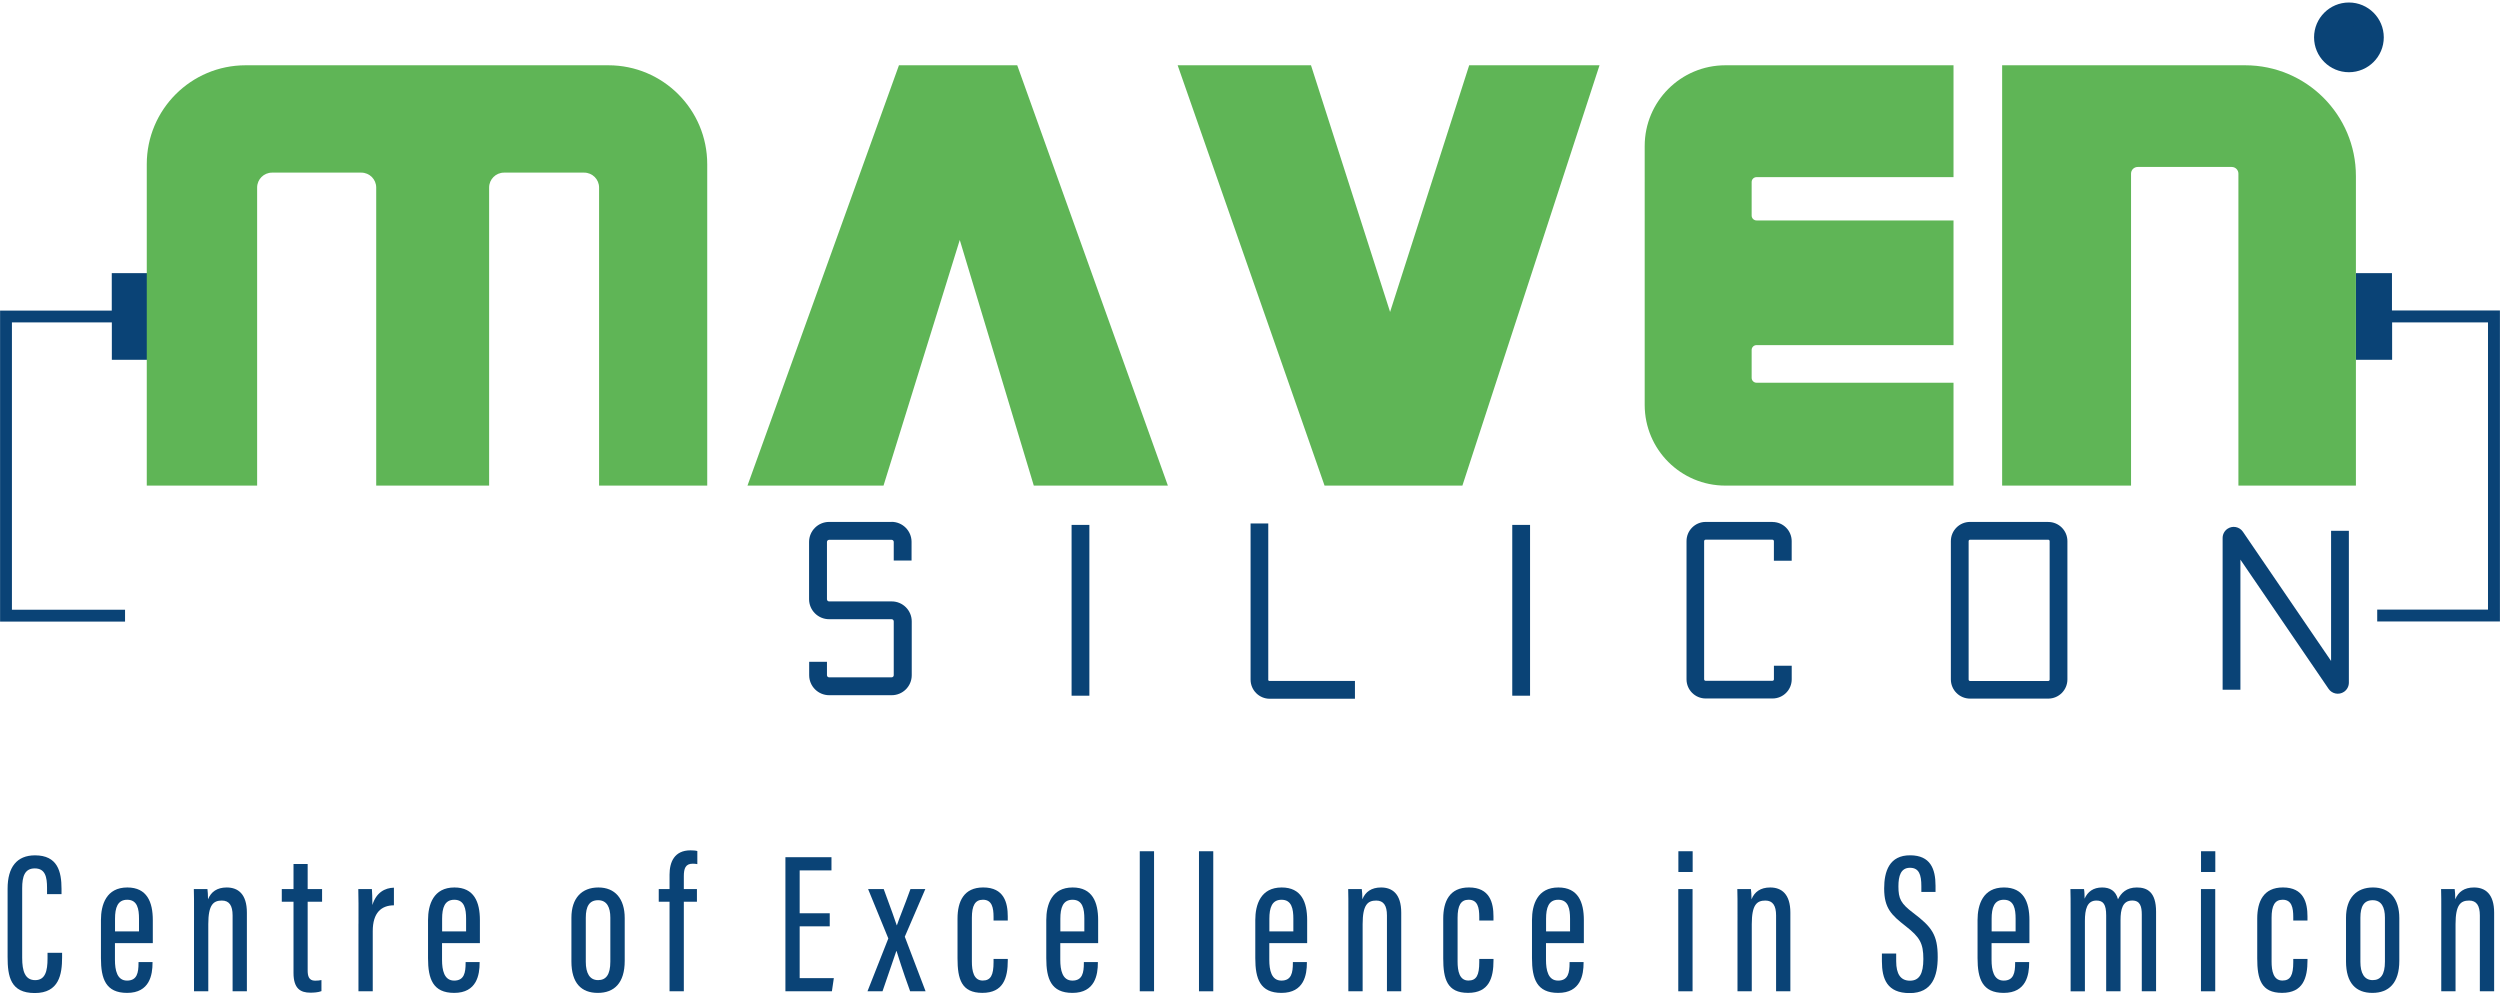 <?xml version="1.0" encoding="UTF-8"?>
<svg id="Layer_2" xmlns="http://www.w3.org/2000/svg" width="13.856in" height="5.504in" version="1.1" viewBox="0 0 997.6 396.3">
  <!-- Generator: Adobe Illustrator 29.8.2, SVG Export Plug-In . SVG Version: 2.1.1 Build 3)  -->
  <polyline points="59.05 128.67 59.05 143.59 44.6 143.59 44.6 128.67 4.73 128.67 4.73 243.32 49.87 243.32 49.87 248.05 0 248.05 0 123.94 44.57 123.94 44.57 109.01 59.03 109.01 59.03 123.94" fill="#0a4376"/>
  <polyline points="940.1 123.94 940.1 109.01 954.52 109.01 954.52 123.9 997.6 123.9 997.6 248.01 948.63 248.01 948.63 243.27 992.84 243.27 992.84 128.67 954.58 128.67 954.58 143.59 940.13 143.59 940.13 128.67" fill="#0a4376"/>
  <path d="M282.2,65.5v128.29h-43.16v-118.95c0-3.29-2.67-5.95-5.95-5.95h-31.98c-3.29,0-5.95,2.66-5.95,5.95v118.95h-45.06v-118.95c0-3.29-2.67-5.95-5.95-5.95h-35.62c-3.28,0-5.95,2.66-5.95,5.95v118.95h-44.04V65.51c0-21.79,17.66-39.46,39.45-39.46h144.76c21.79,0,39.45,17.66,39.45,39.45h-0Z" fill="#5fb556"/>
  <polygon points="466.03 193.79 412.52 193.79 392.9 128.67 391.47 123.94 382.98 95.76 374.24 123.94 372.77 128.67 352.55 193.79 298.26 193.79 321.73 128.67 323.44 123.94 358.71 26.05 405.91 26.05 440.99 123.94 442.69 128.67 466.03 193.79" fill="#5fb556"/>
  <polygon points="638.28 26.05 606.35 123.94 604.8 128.67 583.56 193.79 528.55 193.79 505.8 128.67 504.14 123.94 469.93 26.05 523.14 26.05 554.53 123.94 554.7 124.5 554.88 123.94 586.27 26.05 638.28 26.05" fill="#5fb556"/>
  <path d="M779.56,193.79h-91.05c-17.78,0-32.2-14.42-32.2-32.2V58.25c0-17.79,14.42-32.2,32.2-32.2h91.04v44.64h-78.61c-1.08,0-1.95.87-1.95,1.95v13.38c0,1.08.87,1.95,1.95,1.95h78.61v49.75h-78.61c-1.07,0-1.95.86-1.95,1.94v11.13c0,1.08.88,1.94,1.95,1.94h78.61v41.04l.01.02Z" fill="#5fb556"/>
  <path d="M940.13,70.25v123.54h-46.89v-124.5c0-1.47-1.19-2.66-2.66-2.66h-37.53c-1.47,0-2.66,1.19-2.66,2.66v124.5h-51.44V26.05h96.97c24.41,0,44.21,19.78,44.21,44.2h-0Z" fill="#5fb556"/>
  <path id="Path_7" d="M355.78,208.28h-24.95c-4.41,0-7.99,3.58-7.99,7.99h0v22.84c0,4.41,3.58,7.99,7.99,7.99h24.95c.47,0,.85.38.85.85v21.5c0,.47-.38.85-.85.85h-24.95c-.47,0-.85-.38-.85-.85v-5.34h-7.1v5.34c0,4.41,3.58,7.98,7.99,7.98h24.95c4.41,0,7.99-3.57,7.99-7.98v-21.47c0-4.41-3.58-7.98-7.99-7.98h-24.99c-.47,0-.85-.38-.85-.85v-22.88c0-.47.38-.85.85-.85h24.95c.47,0,.85.38.85.85v7.41h7.11v-7.44c0-4.41-3.58-7.99-7.99-7.99h0l.03.03Z" fill="#0a4376"/>
  <rect id="Rectangle_1" x="427.6" y="209.47" width="7.1" height="68.16" fill="#0a4376"/>
  <rect id="Rectangle_2" x="603.46" y="209.47" width="7.1" height="68.16" fill="#0a4376"/>
  <path id="Path_8" d="M506.09,271.2v-62.3h-7.06v62.3c0,4.23,3.43,7.65,7.65,7.65h34v-7.1h-34.11c-.28,0-.51-.23-.51-.51l.03-.04v0Z" fill="#0a4376"/>
  <path id="Path_9" d="M707.33,208.28h-26.68c-4.23,0-7.65,3.43-7.65,7.65v55.16c0,4.23,3.43,7.65,7.65,7.65h26.68c4.23,0,7.65-3.43,7.65-7.65v-5.42h-7.1v5.42c0,.32-.25.58-.57.59h-26.7c-.32,0-.58-.26-.58-.58h0v-55.14c0-.32.25-.58.57-.59h26.68c.32,0,.58.25.59.57v7.84h7.1v-7.82c0-4.23-3.43-7.65-7.65-7.65v-.03l.01-0Z" fill="#0a4376"/>
  <path id="Path_10" d="M817.35,208.3v-.02h-31.2c-4.23,0-7.66,3.43-7.66,7.66v55.19c0,4.22,3.42,7.66,7.66,7.66h31.2c4.22,0,7.65-3.43,7.65-7.66v-55.18c0-4.22-3.42-7.65-7.65-7.65v-0ZM817.91,271.2c0,.31-.25.56-.56.56h-31.2c-.32,0-.57-.25-.57-.56v-55.26c0-.31.25-.56.57-.56h31.2c.31,0,.56.25.56.56v55.26Z" fill="#0a4376"/>
  <path id="Path_11" d="M930.22,211.83v51.94l-35.19-51.57c-1.37-2.02-4.13-2.55-6.15-1.18-1.22.83-1.94,2.2-1.94,3.67v60.57h7.1v-51.93l35.19,51.57c1.37,2.02,4.13,2.55,6.15,1.18,1.22-.83,1.95-2.21,1.94-3.68v-60.57h-7.1v0Z" fill="#0a4376"/>
  <circle cx="937.34" cy="14.91" r="13.91" fill="#0a4376"/>
  <path d="M939.68,21.18l-2.94-5.19h-1.26v5.19h-2.67V7.88h4.99c1.03,0,1.91.18,2.63.54s1.27.85,1.63,1.47.54,1.31.54,2.07c0,.88-.25,1.67-.76,2.37-.51.71-1.26,1.19-2.27,1.46l3.18,5.4h-3.09l.02-.01ZM935.49,13.99h2.23c.72,0,1.27-.17,1.62-.52s.53-.83.53-1.46-.18-1.08-.53-1.42c-.36-.34-.9-.5-1.62-.5h-2.23v3.91-.01Z" fill="#0a4376"/>
  <path d="M24.75,380.23v1.81c0,6.8-1.22,14.25-10.9,14.25s-10.85-6.57-10.85-14.43v-27.23c0-8.57,3.68-13.29,10.93-13.29,8.98,0,10.59,6.38,10.59,13.39v2.09h-5.78v-2.51c0-4.24-.66-7.76-4.89-7.76-4.01,0-5.03,3.18-5.03,7.9v27.79c0,5.37,1.17,8.9,5.19,8.9s4.93-3.62,4.93-8.66v-2.24h5.82l-.01-.01Z" fill="#0a4376"/>
  <path d="M45.84,376.37v6.67c0,4.06.81,8.28,4.83,8.28s4.58-3.15,4.58-7.05v-.33h5.59v.29c0,4.73-1.1,12-10.15,12-8.51,0-10.44-5.59-10.44-13.87v-15.19c0-6.18,2.16-13.01,10.53-13.01,7.87,0,10.17,5.83,10.17,13.02v9.19h-15.11l-0-0ZM55.44,371.71v-5.1c0-3.8-.61-7.55-4.7-7.55-3.85,0-4.87,3.18-4.87,7.59v5.05h9.56l.01.01Z" fill="#0a4376"/>
  <path d="M77.4,367.22c0-8.19,0-10.4-.08-12.42h5.43c.12.92.23,2.34.23,4.08,1.2-2.99,3.63-4.72,7.47-4.72,4.47,0,8.04,2.55,8.04,10.04v31.39h-5.7v-30.27c0-3.95-1.33-5.94-4.28-5.94-3.42,0-5.42,1.7-5.42,9.41v26.8h-5.7v-28.37l.01 0Z" fill="#0a4376"/>
  <path d="M112.42,354.8h4.68v-10.02h5.65v10.02h5.75v5.05h-5.75v27.39c0,2.1.37,4.11,2.94,4.11.76,0,1.98-.08,2.56-.24v4.41c-1.22.5-3.04.62-4.42.62-3.96,0-6.73-1.64-6.73-7.87v-28.42h-4.68v-5.05Z" fill="#0a4376"/>
  <path d="M143.03,368.68c0-6.58.04-10.26-.08-13.88h5.43c.08,1.07.2,3.63.2,6.37,1.51-5.03,5.02-6.84,8.59-6.93v7.04c-5.04.04-8.45,2.95-8.45,10.32v23.99h-5.7v-26.91h.01Z" fill="#0a4376"/>
  <path d="M176.37,376.37v6.67c0,4.06.81,8.28,4.83,8.28s4.58-3.15,4.58-7.05v-.33h5.59v.29c0,4.73-1.1,12-10.15,12-8.51,0-10.44-5.59-10.44-13.87v-15.19c0-6.18,2.16-13.01,10.53-13.01,7.87,0,10.17,5.83,10.17,13.02v9.19h-15.11v-0ZM185.97,371.71v-5.1c0-3.8-.61-7.55-4.7-7.55-3.85,0-4.87,3.18-4.87,7.59v5.05h9.56l.01.01Z" fill="#0a4376"/>
  <path d="M249.27,366.37v17.07c0,8.85-4.18,12.79-10.74,12.79s-10.53-3.88-10.53-12.57v-17.42c0-7.85,4.14-12.08,10.77-12.08s10.5,4.47,10.5,12.21ZM233.74,366.2v17.64c0,4.44,1.49,7.29,4.91,7.29,3.17,0,4.88-2.18,4.88-7.36v-17.61c0-4.01-1.33-6.92-4.87-6.92s-4.92,2.51-4.92,6.96h-0Z" fill="#0a4376"/>
  <path d="M267.16,395.59v-35.74h-4.31v-5.05h4.31v-5.75c0-4.97,1.87-9.71,8.37-9.71.98,0,2.09.08,2.72.28v5.22c-.68-.12-1.18-.17-1.84-.17-2.91,0-3.55,1.94-3.55,5.02v5.11h5.23v5.05h-5.23v35.74h-5.7v0Z" fill="#0a4376"/>
  <path d="M331.09,369.67h-12v20.68h13.63l-.77,5.24h-18.55v-53.52h18.38v5.27h-12.69v17.1h12v5.24l-0-.01Z" fill="#0a4376"/>
  <path d="M352.63,354.8c2.94,8.06,4.5,12.22,5.19,14.43h.08c.93-2.83,2.93-7.52,5.4-14.43h5.93l-8.19,19.01,8.3,21.78h-6.16c-3.18-8.73-4.73-13.92-5.43-16.08h-.08c-.82,2.35-2.77,8.06-5.52,16.08h-6l8.32-21.09-8.07-19.7h6.23Z" fill="#0a4376"/>
  <path d="M402.14,382.7v.56c0,7.04-1.79,12.96-10.15,12.96s-9.91-5.51-9.91-13.77v-15.84c0-6.9,2.51-12.46,10.26-12.46,8.34,0,9.79,6.12,9.79,11.56v1.65h-5.67v-1.41c0-3.7-.61-6.9-4.24-6.9-3.16,0-4.41,2.37-4.41,7.2v17.5c0,3.69.7,7.55,4.32,7.55,3.23,0,4.33-2.17,4.33-7.33v-1.29h5.67l.01.02Z" fill="#0a4376"/>
  <path d="M423.09,376.37v6.67c0,4.06.81,8.28,4.83,8.28s4.58-3.15,4.58-7.05v-.33h5.59v.29c0,4.73-1.1,12-10.15,12-8.51,0-10.44-5.59-10.44-13.87v-15.19c0-6.18,2.16-13.01,10.53-13.01,7.87,0,10.17,5.83,10.17,13.02v9.19h-15.11v-0ZM432.69,371.71v-5.1c0-3.8-.61-7.55-4.7-7.55-3.85,0-4.87,3.18-4.87,7.59v5.05h9.56l.01.01Z" fill="#0a4376"/>
  <path d="M454.81,395.59v-55.89h5.7v55.89h-5.7v-0Z" fill="#0a4376"/>
  <path d="M478.44,395.59v-55.89h5.7v55.89h-5.7v-0Z" fill="#0a4376"/>
  <path d="M506.5,376.37v6.67c0,4.06.81,8.28,4.83,8.28s4.58-3.15,4.58-7.05v-.33h5.59v.29c0,4.73-1.1,12-10.15,12-8.51,0-10.44-5.59-10.44-13.87v-15.19c0-6.18,2.16-13.01,10.53-13.01,7.87,0,10.17,5.83,10.17,13.02v9.19h-15.11v-0ZM516.1,371.71v-5.1c0-3.8-.61-7.55-4.7-7.55-3.85,0-4.87,3.18-4.87,7.59v5.05h9.56l.01.01Z" fill="#0a4376"/>
  <path d="M538.06,367.22c0-8.19,0-10.4-.08-12.42h5.43c.12.92.23,2.34.23,4.08,1.2-2.99,3.63-4.72,7.47-4.72,4.47,0,8.04,2.55,8.04,10.04v31.39h-5.7v-30.27c0-3.95-1.33-5.94-4.28-5.94-3.42,0-5.42,1.7-5.42,9.41v26.8h-5.7v-28.37l.01 0Z" fill="#0a4376"/>
  <path d="M595.97,382.7v.56c0,7.04-1.79,12.96-10.15,12.96s-9.91-5.51-9.91-13.77v-15.84c0-6.9,2.51-12.46,10.26-12.46,8.34,0,9.79,6.12,9.79,11.56v1.65h-5.67v-1.41c0-3.7-.61-6.9-4.24-6.9-3.16,0-4.41,2.37-4.41,7.2v17.5c0,3.69.7,7.55,4.32,7.55,3.23,0,4.33-2.17,4.33-7.33v-1.29h5.67l.01.02Z" fill="#0a4376"/>
  <path d="M616.92,376.37v6.67c0,4.06.81,8.28,4.83,8.28s4.58-3.15,4.58-7.05v-.33h5.59v.29c0,4.73-1.1,12-10.15,12-8.51,0-10.44-5.59-10.44-13.87v-15.19c0-6.18,2.16-13.01,10.53-13.01,7.87,0,10.17,5.83,10.17,13.02v9.19h-15.11l-0-0ZM626.52,371.71v-5.1c0-3.8-.61-7.55-4.7-7.55-3.85,0-4.87,3.18-4.87,7.59v5.05h9.56l.01.01Z" fill="#0a4376"/>
  <path d="M669.71,354.8h5.7v40.79h-5.7v-40.79ZM669.75,339.7h5.7v8.28h-5.7v-8.28Z" fill="#0a4376"/>
  <path d="M693.35,367.22c0-8.19,0-10.4-.08-12.42h5.43c.12.92.23,2.34.23,4.08,1.2-2.99,3.63-4.72,7.47-4.72,4.47,0,8.04,2.55,8.04,10.04v31.39h-5.7v-30.27c0-3.95-1.33-5.94-4.28-5.94-3.42,0-5.42,1.7-5.42,9.41v26.8h-5.7v-28.37l.01 0Z" fill="#0a4376"/>
  <path d="M756.67,380.52v3.1c0,5.04,1.74,7.74,5.49,7.74s5.35-2.78,5.35-8.64c0-6.26-1.38-8.7-7.01-13.09-5.73-4.48-8.63-7.18-8.63-15.07,0-6.78,2.03-13.29,10.43-13.24,7.97.04,10.07,5.35,10.07,12.14v2.48h-5.66v-2.33c0-4.44-.87-7.31-4.53-7.31s-4.62,3.22-4.62,7.42c0,4.98.99,6.86,5.9,10.58,7.43,5.62,9.78,8.75,9.78,17.63,0,7.52-2.15,14.38-11.18,14.38s-11.09-5.66-11.09-12.71v-3.07h5.7v-.01Z" fill="#0a4376"/>
  <path d="M794.73,376.37v6.67c0,4.06.81,8.28,4.83,8.28s4.58-3.15,4.58-7.05v-.33h5.59v.29c0,4.73-1.1,12-10.15,12-8.51,0-10.44-5.59-10.44-13.87v-15.19c0-6.18,2.16-13.01,10.53-13.01,7.87,0,10.17,5.83,10.17,13.02v9.19h-15.11l-0-0ZM804.33,371.71v-5.1c0-3.8-.61-7.55-4.7-7.55-3.85,0-4.87,3.18-4.87,7.59v5.05h9.56l.01.01Z" fill="#0a4376"/>
  <path d="M826.28,366.55c0-7.4,0-9.78-.08-11.75h5.43c.2,1.19.2,2.47.23,3.82,1.22-2.76,3.47-4.46,6.98-4.46,3.14,0,5.43,1.3,6.34,4.71,1.26-2.51,3.38-4.71,7.52-4.71s7.68,1.79,7.68,9.66v31.77h-5.7v-30.61c0-3.2-.63-5.61-3.8-5.61-3.82,0-4.68,3.41-4.68,7.81v28.41h-5.73v-30.27c0-4.39-1.12-5.94-3.89-5.94-3.73,0-4.6,3.5-4.6,8.14v28.08h-5.7v-29.05Z" fill="#0a4376"/>
  <path d="M878.29,354.8h5.7v40.79h-5.7v-40.79ZM878.32,339.7h5.7v8.28h-5.7v-8.28Z" fill="#0a4376"/>
  <path d="M920.81,382.7v.56c0,7.04-1.79,12.96-10.15,12.96s-9.91-5.51-9.91-13.77v-15.84c0-6.9,2.51-12.46,10.26-12.46,8.34,0,9.79,6.12,9.79,11.56v1.65h-5.67v-1.41c0-3.7-.61-6.9-4.24-6.9-3.16,0-4.41,2.37-4.41,7.2v17.5c0,3.69.7,7.55,4.32,7.55,3.23,0,4.33-2.17,4.33-7.33v-1.29h5.67l.01.02Z" fill="#0a4376"/>
  <path d="M957.45,366.37v17.07c0,8.85-4.18,12.79-10.74,12.79s-10.53-3.88-10.53-12.57v-17.42c0-7.85,4.14-12.08,10.77-12.08s10.5,4.47,10.5,12.21ZM941.92,366.2v17.64c0,4.44,1.49,7.29,4.91,7.29,3.17,0,4.88-2.18,4.88-7.36v-17.61c0-4.01-1.33-6.92-4.87-6.92s-4.92,2.51-4.92,6.96Z" fill="#0a4376"/>
  <path d="M974.2,367.22c0-8.19,0-10.4-.08-12.42h5.43c.12.92.23,2.34.23,4.08,1.2-2.99,3.63-4.72,7.47-4.72,4.47,0,8.04,2.55,8.04,10.04v31.39h-5.7v-30.27c0-3.95-1.33-5.94-4.28-5.94-3.42,0-5.42,1.7-5.42,9.41v26.8h-5.7v-28.37l.01 0Z" fill="#0a4376"/>
</svg>